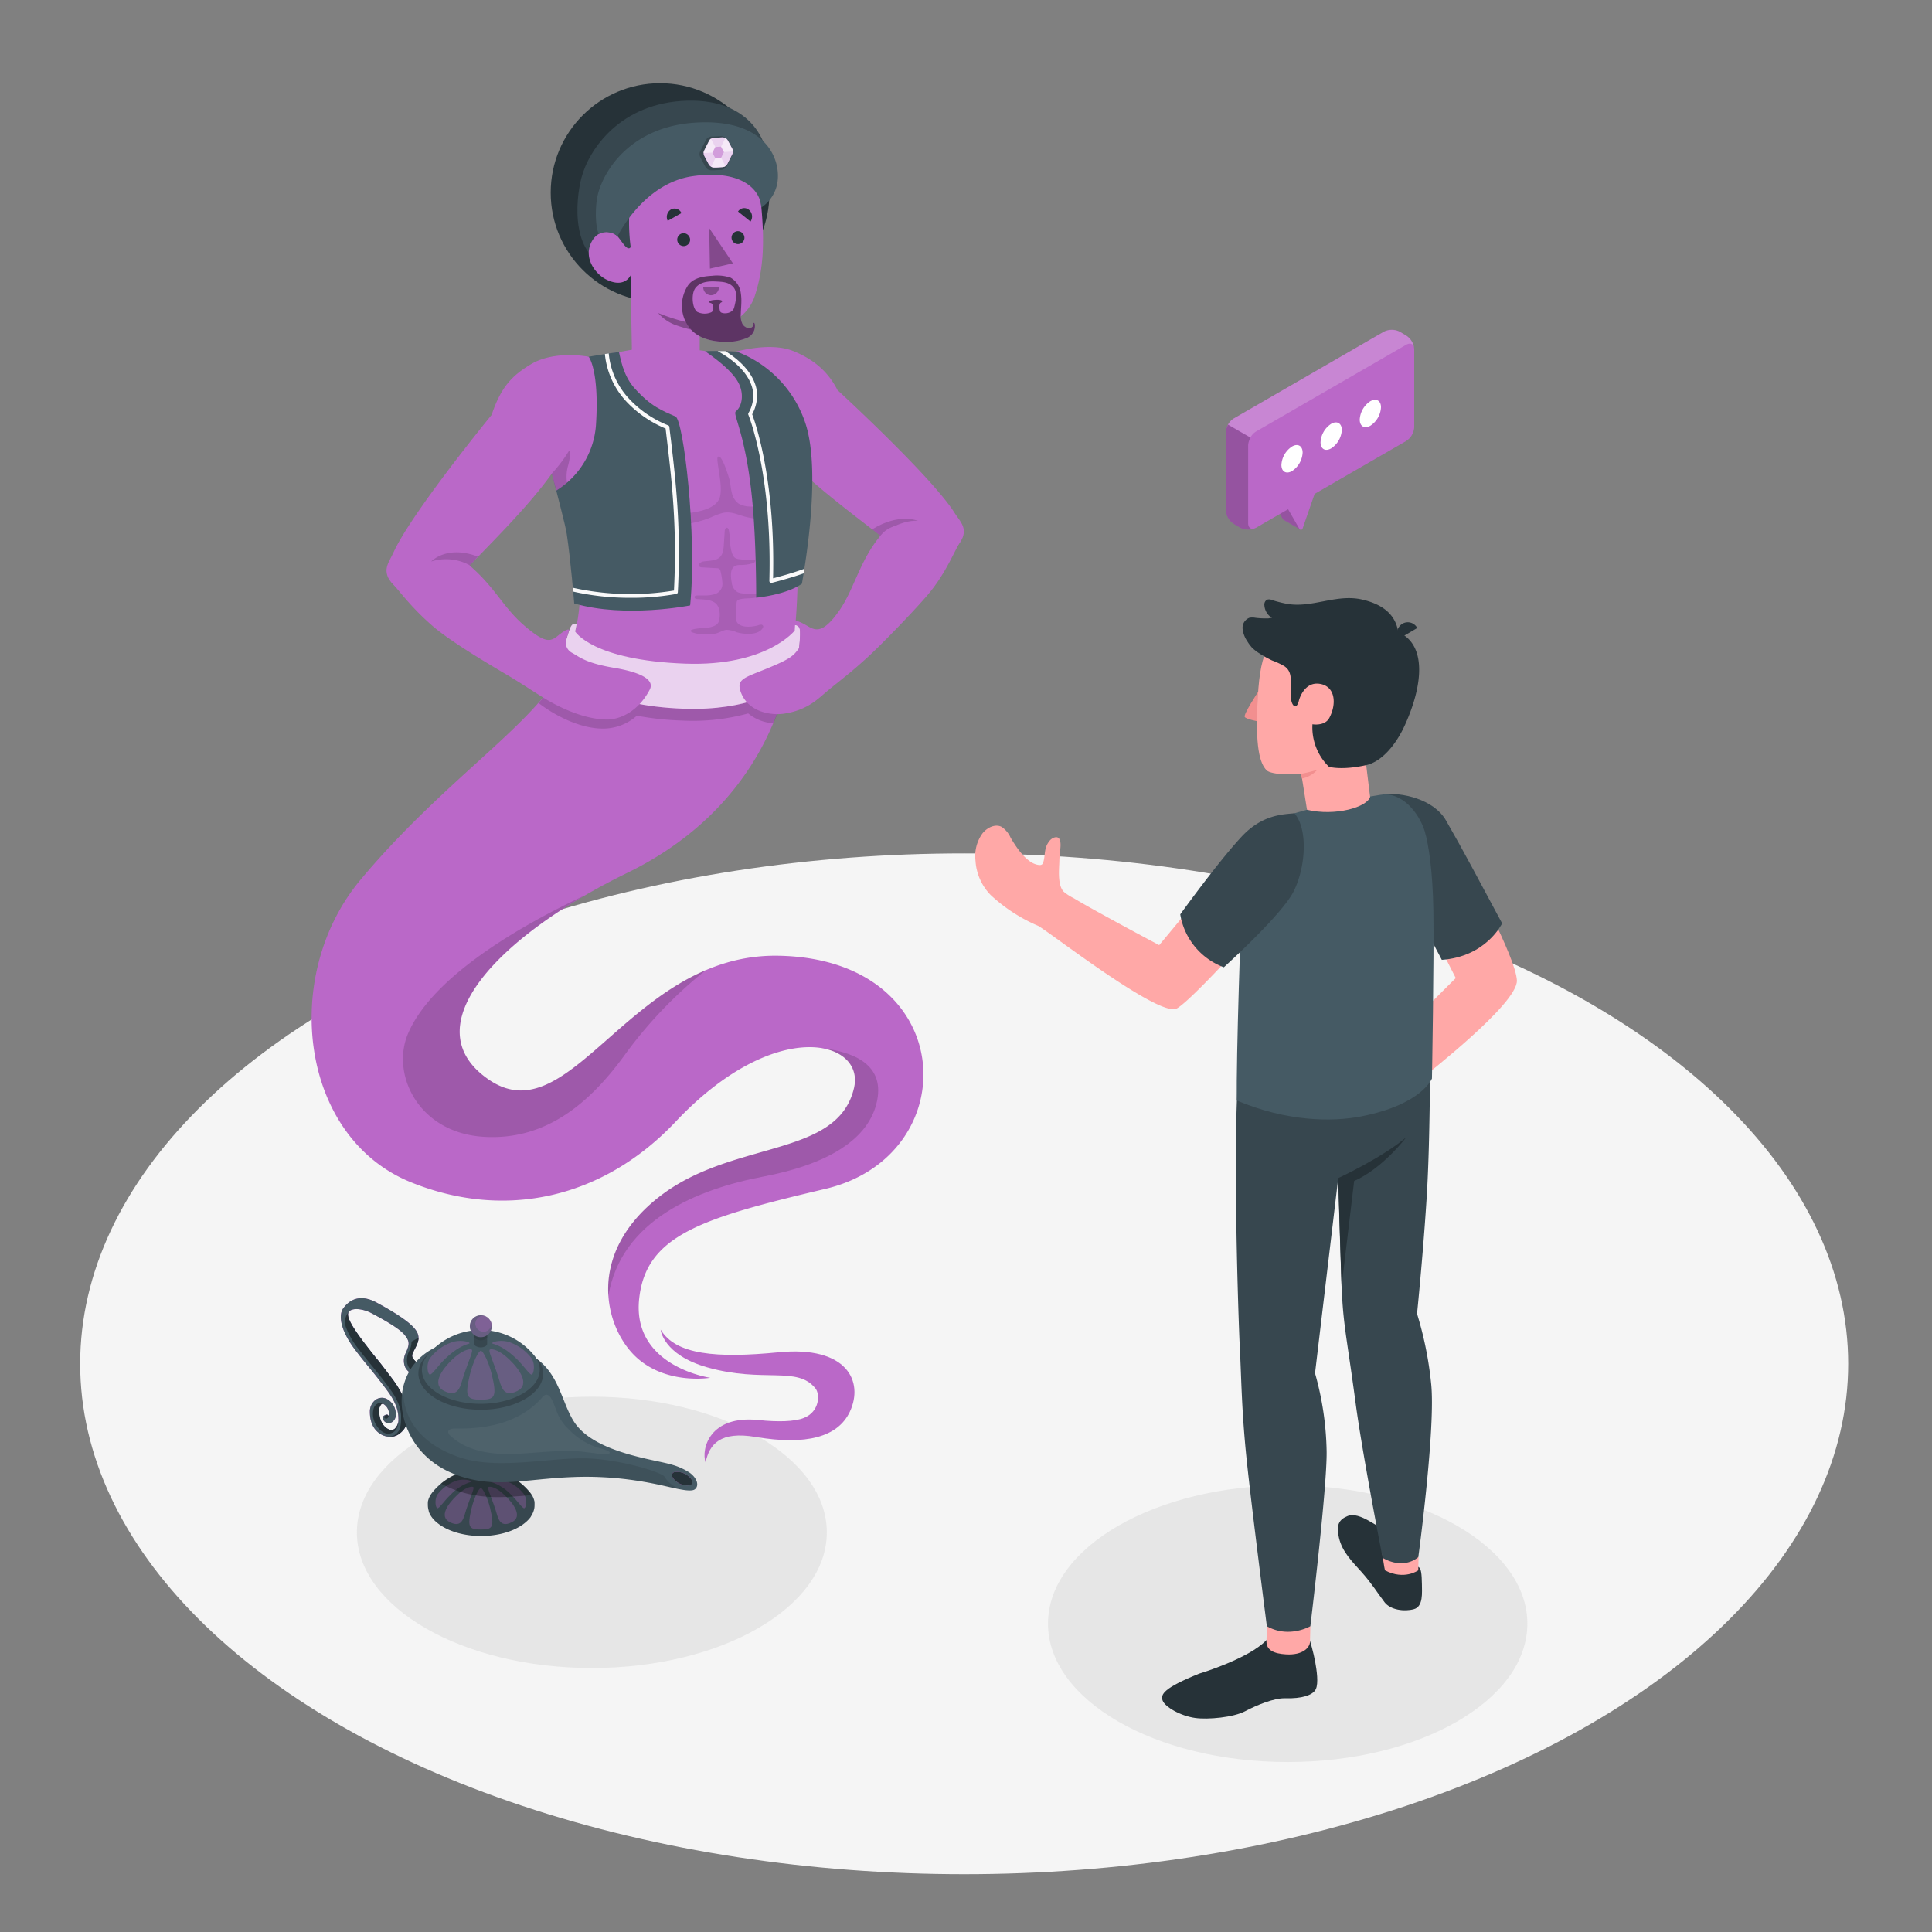 <svg xmlns="http://www.w3.org/2000/svg" viewBox="0 0 500 500"><rect x="0" y="0" width="500" height="500" fill="#808080" stroke="none"/><g id="freepik--Floor--inject-9"><ellipse id="freepik--floor--inject-9" cx="249.53" cy="352.95" rx="228.78" ry="132.09" style="fill:#f5f5f5"></ellipse></g><g id="freepik--Shadows--inject-9"><ellipse id="freepik--Shadow--inject-9" cx="333.25" cy="420.2" rx="62.03" ry="35.81" style="fill:#e6e6e6"></ellipse><ellipse id="freepik--shadow--inject-9" cx="153.17" cy="396.57" rx="60.81" ry="35.11" style="fill:#e6e6e6"></ellipse></g><g id="freepik--Genius--inject-9"><g id="freepik--Genie--inject-9"><path d="M188.65,91.54s10-3.37,16.64-.69c5.44,2.2,9.08,5.44,11.46,10.12,8.57,7.91,25.31,24,30.18,31.58,1.27,2,2.62,3.25,2.5,5.22-.1,1.49-.82,2.48-2.31,4.36l-17.64-2.19c-5.79-4.68-18.37-13.71-26-21.74l-.54,4.48a21.64,21.64,0,0,1-12.58-15.39C187.47,93.45,188.65,91.54,188.65,91.54Z" style="fill:#BA68C8"></path><path d="M227.91,138.69c2-2.34,7-4.22,9.67-3.88,0,0-4.76-2.19-11.87,2.18Z" style="opacity:0.15"></path><g id="freepik--Character--inject-9"><path d="M201.4,247.34c-38.26-.65-53.61,46.84-75,32-19.84-13.72,2.75-37.26,36-53.47,31-15.16,39.82-40.42,42.1-53.57,2.51-14.5,3.1-36.16-1.29-62.27-1.61-9.55-9.92-18-22.07-19.36l-16.33-.37s-4.22.68-11.51,2.17-11.09,4.9-11.77,10.7a24.41,24.41,0,0,0,.59,9.89L144,126.92s5.55,15.53,6,21.48a50.11,50.11,0,0,1-3.7,23.14c-6.24,14.83-30.61,29.39-52.95,56.09-20.86,24.93-15.66,66.69,12.93,78.31,24.39,9.91,49.8,4.26,68.6-15.67,25.77-27.34,49-21.09,46.16-8.74-4.2,18.19-31.19,13.39-50.17,28-19.49,15-14.4,34.32-6.06,41.85,7.85,7.08,19,5.19,19,5.19s-20.3-2.89-18.39-20.47c1.78-16.42,16-20.82,48.18-28.42C250,299.12,248.38,248.14,201.4,247.34Z" style="fill:#BA68C8"></path><path d="M186.15,160.36a2.53,2.53,0,0,1-.34.89,2.18,2.18,0,0,1-.85.68c-1.75.87-3.89.42-5.75,1-1.51.5,1,1.06,1.46,1.12a18.78,18.78,0,0,0,3,0A11.4,11.4,0,0,0,185,164c1-.16,2-.87,2.95-1a6.9,6.9,0,0,1,2.69.62c1.83.53,5.57.9,6.75-1.08a.67.67,0,0,0,.12-.52.57.57,0,0,0-.56-.36,2.14,2.14,0,0,0-.69.15c-1.85.57-5.83.9-5.81-1.94a22.13,22.13,0,0,1,.22-4.15c.07-.37.49-.55.85-.64,1.29-.3,2.65-.16,4-.4a1.88,1.88,0,0,0,.73-.26.76.76,0,0,0,.34-.67.26.26,0,0,0-.07-.15.31.31,0,0,0-.19,0c-1.23.06-2.46,0-3.69,0a4.53,4.53,0,0,1-1.71-.33,3.23,3.23,0,0,1-1.56-2.49c-.21-1.18-.5-3.18.54-4.1a2.57,2.57,0,0,1,1.64-.46,11.52,11.52,0,0,0,3.16-.42,1.42,1.42,0,0,0,.57-.3.56.56,0,0,0,.17-.59,28.22,28.22,0,0,1-4.11-.19,2.76,2.76,0,0,1-1-.28c-.89-.49-1.2-2.34-1.33-3.28a25.34,25.34,0,0,0-.4-4c-.08-.27-.24-.58-.52-.59s-.51.46-.53.83l-.23,3.51a8.67,8.67,0,0,1-.32,2.1c-.75,2.28-3.05,2-5,2.3-.69.1-1.53.83-1,1.32a1,1,0,0,0,.67.2l3.8.22a1.08,1.08,0,0,1,.71.2,1.13,1.13,0,0,1,.28.58,18,18,0,0,1,.5,3.19,2.79,2.79,0,0,1-2.12,2.78,8.27,8.27,0,0,1-2.43.3l-1.94,0c-.29,0-.68.08-.74.37a.47.47,0,0,0,.27.47,1.33,1.33,0,0,0,.56.11c1.45.1,3.32.08,4.53,1S186.41,159,186.15,160.36Z" style="opacity:0.1"></path><path d="M165.87,133.45a.38.38,0,0,0,0,.18.7.7,0,0,0,.27.32c2.27,1.78,5.57,1.84,8.38,1.84a24.62,24.62,0,0,0,9.69-2,18.4,18.4,0,0,1,2.67-1c2.26-.58,3.93.41,6,.94a20.44,20.44,0,0,0,9.71.09c1.74-.41,3.76-1.53,3.64-3.31,0,.54-11.2.62-12,.58a6.25,6.25,0,0,1-3.11-.78,4.63,4.63,0,0,1-1.68-2.6c-.28-1-.36-2.07-.54-3.11-.1-.61-2.17-7.52-3.13-6.32a.75.75,0,0,0-.11.49c.06,2.43,1.38,7,.67,9.78s-4.59,3.69-7,4.08a40.61,40.61,0,0,1-9.79.33,14.7,14.7,0,0,0-2.81-.09C166.38,132.91,165.92,133.13,165.87,133.45Z" style="opacity:0.1"></path><path d="M160.19,91.11c.31,1,.91,5.91,4,9.34,4.36,4.84,7.17,5.8,10.65,7.36,2,.92,5.6,30.34,3.77,48.87,0,0-16.78,3.36-30-.51,0,0-.92-11.26-1.93-17.94-.74-4.85-7.59-27.74-7.39-34.6.17-5.85,2.37-9.14,9.14-10.54S160.19,91.11,160.19,91.11Z" style="fill:#455a64"></path><path d="M173.23,110.49a.49.49,0,0,0-.33-.41,28,28,0,0,1-9.73-6.5,19.84,19.84,0,0,1-5.63-12.11l-1,.15a21,21,0,0,0,5.87,12.62,29.49,29.49,0,0,0,9.85,6.67c.13,1.09.25,2.18.39,3.3,1.22,10.42,2.6,22.21,1.77,38.62a68.79,68.79,0,0,1-26.16-.72c0,.37.07.72.1,1a66.19,66.19,0,0,0,14.67,1.6,64.74,64.74,0,0,0,12-1,.5.5,0,0,0,.39-.46c.87-16.71-.53-28.65-1.76-39.19C173.51,112.87,173.36,111.67,173.23,110.49Z" style="fill:#fafafa"></path><path d="M162.13,272.4A112.73,112.73,0,0,1,182.77,251h0c-25.36,10.76-38.84,40.47-56.39,28.33s-1.9-32,24.94-47.6c-13.45,6.33-39,19.94-45.73,35.78-4.46,10.55,2.69,25.54,19.38,26.68S153.19,284.87,162.13,272.4Z" style="opacity:0.15"></path><path d="M212.53,271.24h0c6.26,1,9.68,5.09,8.48,10.28-4.2,18.19-31.19,13.39-50.17,28-10.68,8.24-14,17.75-13.4,25.91,3.25-19.65,23.05-27.69,40-30.91S225,294.77,227,284.83,219.81,272.08,212.53,271.24Z" style="opacity:0.15"></path><path d="M205.48,164.81l-.19,0-.21,2.28s-7.17,8.45-28.22,7.68c-24.1-.87-28.48-8.31-28.48-8.31.12-.57.25-1.18.39-1.94l-.17,0a47.31,47.31,0,0,1-2.35,7.08c-.23.56-.5,1.12-.79,1.68h0c-.18.34-.36.68-.55,1l0,.07c-.19.33-.38.66-.58,1a.41.41,0,0,0,0,.09,50.19,50.19,0,0,1-4.94,6.51h0c3.74,2.88,10.08,6.41,16.12,6.6a13.17,13.17,0,0,0,9.31-3.33,77.08,77.08,0,0,0,11.74,1.26,54.13,54.13,0,0,0,17.08-1.85,11.12,11.12,0,0,0,6.54,2.54c.94-2.25,1.7-4.41,2.33-6.46h0c0-.14.08-.28.12-.42.15-.46.28-.92.4-1.38l.19-.64c.17-.64.33-1.26.47-1.86,0-.2.09-.39.13-.58q.15-.63.27-1.23c.06-.26.11-.52.16-.78s.06-.27.08-.4h0c.06-.34.13-.7.19-1C204.84,170,205.19,167.48,205.48,164.81Z" style="opacity:0.15"></path><path d="M149.25,161.49c-1.61-.53-1.8,1.36-3.12,5.47-1.25,3.85-2.11,5.63-.94,6.76,1.7,1.64,11.23,9,31.75,9.69,17,.59,24.75-5,26.42-6.06,1.92-1.15,2.87-2.48,3.47-9.63.3-3.47.82-5.9-1.07-5.94l-.09,1.41s-7.28,9.32-28.33,8.56c-24.1-.88-28.49-8.32-28.49-8.32C149,162.86,149.11,162.25,149.25,161.49Z" style="fill:#BA68C8"></path><path d="M149.25,161.49c-1.61-.53-1.8,1.36-3.12,5.47-1.25,3.85-2.11,5.63-.94,6.76,1.7,1.64,11.23,9,31.75,9.69,17,.59,24.75-5,26.42-6.06,1.92-1.15,2.87-2.48,3.47-9.63.3-3.47.82-5.9-1.07-5.94l-.09,1.41s-7.28,9.32-28.33,8.56c-24.1-.88-28.49-8.32-28.49-8.32C149,162.86,149.11,162.25,149.25,161.49Z" style="fill:#fff;opacity:0.7"></path><circle cx="170.83" cy="49.85" r="28.31" style="fill:#263238"></circle><path d="M198.18,38.7s-2.48-13.14-20.33-12.64c-17.29.48-25.49,12.64-27.39,20-1.53,5.89-2.9,20.83,8.06,23.21Z" style="fill:#37474f"></path><path d="M163.23,63.94c-.87,1.27-2.28-1.54-3.42-2.78s-5-2.3-6.88,1.77,1.3,8.09,4,9.42c4.75,2.36,6.26-1.08,6.26-1.08L163.54,91c6.7,10.36,23.11,12.61,17.54.38v-7.3a22.38,22.38,0,0,0,5.66.2,11.54,11.54,0,0,0,8.65-7.85c2-6.26,2.76-13,1.38-25.46-1.6-14.49-19.84-14.64-28.49-8.79C160.62,47.41,163.23,63.94,163.23,63.94Z" style="fill:#BA68C8"></path><path d="M180.43,84A54.06,54.06,0,0,1,170.31,81a11,11,0,0,0,5,3.29,40,40,0,0,0,5.15,1.38Z" style="opacity:0.3"></path><path d="M182,74.23l4.07.08a2.1,2.1,0,0,1-2.15,2.1A2.07,2.07,0,0,1,182,74.23Z" style="opacity:0.3"></path><path d="M191.86,77.36a12.51,12.51,0,0,0-.14-1.49,5.36,5.36,0,0,0-2.63-4,11,11,0,0,0-4.81-.49c-3,.15-5.17.84-6.32,2.63a9.51,9.51,0,0,0-.35,9.59c2.23,4,6.44,4.81,10.51,4.9a14.38,14.38,0,0,0,5.09-1,3.34,3.34,0,0,0,2.13-3.59c0-.18-.18-.41-.36-.35a1,1,0,0,1-.25,1c-.77.81-2.09.13-2.56-.68a4.67,4.67,0,0,1-.46-2.51C191.75,80,191.9,78.68,191.86,77.36ZM190,79.59c-.42,1.52-2.53,1.75-3.41,1.27-.41-.22-.66-2.23,0-2.55s.32-.84-1.52-.7-1.84.66-1.12.82,1,2,.1,2.4a4.3,4.3,0,0,1-3.62-.12c-1.33-1-1.59-4.71-.44-6.2,1.32-1.7,3.71-1.74,5.26-1.66,1.71.08,3.41.13,4.58,1.51S190.37,78.11,190,79.59Z" style="fill:#BA68C8"></path><path d="M191.86,77.36a12.51,12.51,0,0,0-.14-1.49,5.36,5.36,0,0,0-2.63-4,11,11,0,0,0-4.81-.49c-3,.15-5.17.84-6.32,2.63a9.51,9.51,0,0,0-.35,9.59c2.23,4,6.44,4.81,10.51,4.9a14.38,14.38,0,0,0,5.09-1,3.34,3.34,0,0,0,2.13-3.59c0-.18-.18-.41-.36-.35a1,1,0,0,1-.25,1c-.77.81-2.09.13-2.56-.68a4.67,4.67,0,0,1-.46-2.51C191.75,80,191.9,78.68,191.86,77.36ZM190,79.59c-.42,1.52-2.53,1.75-3.41,1.27-.41-.22-.66-2.23,0-2.55s.32-.84-1.52-.7-1.84.66-1.12.82,1,2,.1,2.4a4.3,4.3,0,0,1-3.62-.12c-1.33-1-1.59-4.71-.44-6.2,1.32-1.7,3.71-1.74,5.26-1.66,1.71.08,3.41.13,4.58,1.51S190.37,78.11,190,79.59Z" style="opacity:0.5"></path><path d="M176.36,55.15l-3.55,2a2.27,2.27,0,0,1,.83-2.94A1.94,1.94,0,0,1,176.36,55.15Z" style="fill:#263238"></path><path d="M194.23,57.33,191,54.74a1.9,1.9,0,0,1,2.81-.45A2.27,2.27,0,0,1,194.23,57.33Z" style="fill:#263238"></path><path d="M192.66,61.63a1.67,1.67,0,1,1-1.66-1.8A1.73,1.73,0,0,1,192.66,61.63Z" style="fill:#263238"></path><path d="M178.6,62.15a1.67,1.67,0,1,1-1.66-1.8A1.73,1.73,0,0,1,178.6,62.15Z" style="fill:#263238"></path><polygon points="183.54 59.03 183.73 69.52 189.68 68.15 183.54 59.03" style="opacity:0.3"></polygon></g><path d="M159.81,61.16s6.64-13.78,19.55-15.58S196.9,49.37,197,53.72a9.64,9.64,0,0,0,4.15-6.2c1.16-6.26-3-17.19-21.82-15.74-13.71,1.06-21.59,9.39-24.28,17.39-1.22,3.64-1,9.6-.09,11.36A4.32,4.32,0,0,1,159.81,61.16Z" style="fill:#455a64"></path><path d="M189.68,39.41a1.76,1.76,0,0,1-.2.8L188.08,43a1.68,1.68,0,0,1-.58.66,1.72,1.72,0,0,1-.81.29h0l-1.83.11-.63,0a1.73,1.73,0,0,1-1-.22,1.79,1.79,0,0,1-.66-.65l0,0-1.32-2.47a1.72,1.72,0,0,1-.2-.8,1.68,1.68,0,0,1,.1-.62l1.5-3a1.67,1.67,0,0,1,.57-.66,1.82,1.82,0,0,1,.85-.31h0l.72,0,1.7-.1a1.75,1.75,0,0,1,1.64.92l1.32,2.46A1.69,1.69,0,0,1,189.68,39.41Z" style="fill:#37474f"></path><path d="M189.68,39.21a1.65,1.65,0,0,1-.17.71l-1.25,2.47a1.48,1.48,0,0,1-.5.58,1.53,1.53,0,0,1-.72.26h0l-1.61.1-.56,0a1.62,1.62,0,0,1-.85-.2,1.67,1.67,0,0,1-.58-.57.08.08,0,0,0,0,0l-1.15-2.18a1.34,1.34,0,0,1-.18-.71,1.68,1.68,0,0,1,.08-.54l1.33-2.64a1.42,1.42,0,0,1,.5-.58,1.55,1.55,0,0,1,.75-.27h0l.64,0,1.49-.09a1.68,1.68,0,0,1,.86.2,1.65,1.65,0,0,1,.59.61l1.17,2.18A1.47,1.47,0,0,1,189.68,39.21Z" style="fill:#BA68C8"></path><path d="M189.68,39.21a1.65,1.65,0,0,1-.17.71l-1.25,2.47a1.48,1.48,0,0,1-.5.58,1.53,1.53,0,0,1-.72.26h0l-1.61.1-.56,0a1.62,1.62,0,0,1-.85-.2,1.67,1.67,0,0,1-.58-.57.08.08,0,0,0,0,0l-1.15-2.18a1.34,1.34,0,0,1-.18-.71,1.68,1.68,0,0,1,.08-.54l1.33-2.64a1.42,1.42,0,0,1,.5-.58,1.55,1.55,0,0,1,.75-.27h0l.64,0,1.49-.09a1.68,1.68,0,0,1,.86.2,1.65,1.65,0,0,1,.59.61l1.17,2.18A1.47,1.47,0,0,1,189.68,39.21Z" style="fill:#fff;opacity:0.7"></path><polygon points="186.61 37.95 185.12 38.04 184.37 39.53 185.12 40.93 186.61 40.84 187.36 39.35 186.61 37.95" style="fill:#BA68C8;opacity:0.5"></polygon><path d="M189.68,39.21l-2.32.14-.75-1.4,1.13-2.24a1.65,1.65,0,0,1,.59.61l1.17,2.18A1.47,1.47,0,0,1,189.68,39.21Z" style="fill:#fff;opacity:0.5"></path><path d="M187.76,43a1.53,1.53,0,0,1-.72.26h0l-1.61.1-.56,0a1.62,1.62,0,0,1-.85-.2l1.12-2.24,1.5-.09Z" style="fill:#fff;opacity:0.5"></path><path d="M185.11,38l-.74,1.49-2.31.14a1.68,1.68,0,0,1,.08-.54l1.33-2.64a1.42,1.42,0,0,1,.5-.58Z" style="fill:#fff;opacity:0.5"></path><path d="M248.71,139.94c-1.59,2.19-3.8,8.51-9,14.45-3.91,4.52-11.83,12.65-15.23,15.75-4.4,4-6.37,5.42-9.95,8.34-2.7,2.21-5.29,5.23-11.53,6.2-3.55.55-9.58-.43-11.37-5.81-1-3.09,1-3.47,6.77-5.82,5.88-2.41,7-3.26,8.38-5.33a27,27,0,0,0,.23-4.71c-.19-.86-.61-1.27-1.3-1.23l.12-1.22a12.27,12.27,0,0,1,2.82,1.26c2.25,1.31,4.11,2.53,8.55-3.79,3.91-5.59,5.37-13.31,11-19.78S248.71,139.94,248.71,139.94Z" style="fill:#BA68C8"></path><path d="M152.36,92.33s-8.62-1.75-14.79,1.84c-5.07,3-7.92,6-10.34,13.21-7.36,9.06-21.64,27.32-25.38,35.56-1,2.14-2.14,3.59-1.73,5.52.3,1.46,1.15,2.33,2.89,4l17.16-4.66c5.07-5.46,16.23-16.19,22.63-25.22l1.17,4.36a21.68,21.68,0,0,0,10.27-17C155.14,95.78,152.36,92.33,152.36,92.33Z" style="fill:#BA68C8"></path><path d="M101.13,150.5c1.88,1.94,4.94,6.4,10.87,11.54,4.52,3.92,14.43,9.79,18.17,12,5.13,3,7.08,4.46,11,6.85,3,1.8,9.58,5.26,15.89,5.33,3.59,0,8.23-2.26,11.09-7.74,1.46-2.8-3.07-4.62-9.18-5.64-7.62-1.27-9.09-2.92-11-3.93a3,3,0,0,1-1.41-3.54l.76-2.38c-.29-.21-1,0-2.75,1.38-2,1.62-3.24,2.45-9.06-2.62-5.41-4.72-7.46-9.83-14-15.42S101.13,150.5,101.13,150.5Z" style="fill:#BA68C8"></path><path d="M142.8,122.56l1.17,4.36a17.94,17.94,0,0,0,2.77-2,10.52,10.52,0,0,1,.24-4.28c.85-2.88.34-4.06.34-4.06A37,37,0,0,1,142.8,122.56Z" style="opacity:0.15"></path><path d="M121.6,146.31a12.76,12.76,0,0,0-10-1s4-4.35,12.07-1.26Z" style="opacity:0.15"></path><path d="M182.49,90.9c2.22,1.58,7.52,5.29,8.93,8.83,1,2.36.72,5.32-1,6.76-.86.71,2.57,5.8,4.23,22.7,1.12,11.38,1.05,25.49,1.05,25.49s7.7-.68,11.85-3.63c.08-1,5.33-28,.9-41.48A29.82,29.82,0,0,0,190.67,91S185.63,90.71,182.49,90.9Z" style="fill:#455a64"></path><path d="M208.15,147.2c-2.92,1.09-6.61,2.08-8.08,2.46.6-25.6-4.64-40.4-5.41-42.44a10.3,10.3,0,0,0,1.24-5.82c-.49-3.84-3.36-7.52-8.18-10.54-.63,0-1.32,0-2,0,5.45,3,8.7,6.78,9.19,10.69a9,9,0,0,1-1.22,5.37.52.52,0,0,0,0,.47c.06.15,6.17,15.22,5.42,42.94a.49.49,0,0,0,.18.4.52.52,0,0,0,.32.11h.12c.25-.07,4.66-1.17,8.29-2.47C208,148,208.08,147.61,208.15,147.2Z" style="fill:#fafafa"></path><path d="M182.6,378.47c1-4.72,3.76-8.15,13-6.58,13,2.19,21.26.06,24.36-6.58,3.61-7.74-.7-17.08-18.43-15.34-16.15,1.58-26.67.65-30.56-5.87,0,0,.57,6.52,12.1,9.78,14.58,4.11,23.3-.48,28,5.49,1.15,1.45,1.08,5.94-3,7.58-2.45,1-6.87,1.07-11.7.56C183.63,366.15,181.43,375,182.6,378.47Z" style="fill:#BA68C8"></path></g></g><g id="freepik--Lamp--inject-9"><g id="freepik--lamp--inject-9"><path d="M101.09,371.84a5.17,5.17,0,0,1-2-.38c-2.17-1-3.36-3.09-3.36-6.08a3.76,3.76,0,0,1,1.4-3.05A2.83,2.83,0,0,1,100,362a4.35,4.35,0,0,1,2.42,4.11,2.12,2.12,0,0,1-1.52,2.18,1.53,1.53,0,0,1-1.72-.92c-.19-.43-.3-.76.43-1.13s.78-.06,1,.24a.83.83,0,0,0,.07-.37,3,3,0,0,0-1.42-2.73.52.52,0,0,0-.56,0,2.35,2.35,0,0,0-.62,1.72c0,2.29,1,4.15,2.49,4.83a1.5,1.5,0,0,0,1.47-.08,3.17,3.17,0,0,0,1.07-2.74c0-3.53-2.15-6.33-4.23-9l-.28-.37c-1.14-1.49-2.1-2.67-3.13-3.92s-2.12-2.59-3.4-4.27c-4.23-5.52-4.4-9.33-3.26-10.92,1.73-2.4,4.51-3.76,8.66-1.52,3.92,2.12,8.19,4.7,9.87,6.78,2,2.45.45,4.12-.53,6.34-.41.94.07,1.43.84,2.22a3.47,3.47,0,0,1,.83,1.41c.45.14-.27.8-.4,1.25a.85.85,0,0,1-1,.59,3.69,3.69,0,0,1-2.23-1.89,4.38,4.38,0,0,1,.19-3.72c.9-2.06,1.08-2.87-.28-4.56s-5.13-3.84-8.75-5.75c-1.74-.91-4.8-1.57-5.77-.22-.69,1,.65,3.58,4.29,8.32,1.26,1.66,2.27,2.91,3.3,4.17s2.06,2.66,3.21,4.16l.28.37c2.15,2.8,4.25,6.37,4.25,10.48A5.39,5.39,0,0,1,103,371.3,3.85,3.85,0,0,1,101.09,371.84Z" style="fill:#BA68C8"></path><path d="M101.09,371.84a5.17,5.17,0,0,1-2-.38c-2.17-1-3.36-3.09-3.36-6.08a3.76,3.76,0,0,1,1.4-3.05A2.83,2.83,0,0,1,100,362a4.35,4.35,0,0,1,2.42,4.11,2.12,2.12,0,0,1-1.52,2.18,1.53,1.53,0,0,1-1.72-.92c-.19-.43-.3-.76.43-1.13s.78-.06,1,.24a.83.83,0,0,0,.07-.37,3,3,0,0,0-1.42-2.73.52.52,0,0,0-.56,0,2.35,2.35,0,0,0-.62,1.72c0,2.29,1,4.15,2.49,4.83a1.5,1.5,0,0,0,1.47-.08,3.17,3.17,0,0,0,1.07-2.74c0-3.53-2.15-6.33-4.23-9l-.28-.37c-1.14-1.49-2.1-2.67-3.13-3.92s-2.12-2.59-3.4-4.27c-4.23-5.52-4.4-9.33-3.26-10.92,1.73-2.4,4.51-3.76,8.66-1.52,3.92,2.12,8.19,4.7,9.87,6.78,2,2.45.45,4.12-.53,6.34-.41.94.07,1.43.84,2.22a3.47,3.47,0,0,1,.83,1.41c.45.14-.27.8-.4,1.25a.85.85,0,0,1-1,.59,3.69,3.69,0,0,1-2.23-1.89,4.38,4.38,0,0,1,.19-3.72c.9-2.06,1.08-2.87-.28-4.56s-5.13-3.84-8.75-5.75c-1.74-.91-4.8-1.57-5.77-.22-.69,1,.65,3.58,4.29,8.32,1.26,1.66,2.27,2.91,3.3,4.17s2.06,2.66,3.21,4.16l.28.37c2.15,2.8,4.25,6.37,4.25,10.48A5.39,5.39,0,0,1,103,371.3,3.85,3.85,0,0,1,101.09,371.84Z" style="fill:#455a64"></path><path d="M108.48,353.84a3.47,3.47,0,0,0-.83-1.41c-.77-.79-1.25-1.28-.84-2.22.64-1.45,1.51-2.67,1.49-4l-1.8,1a5.37,5.37,0,0,1-.69,2.6,5.19,5.19,0,0,0-.48,2.42h0a3.34,3.34,0,0,0,.29,1.3,3.77,3.77,0,0,0,2.24,1.89h0a1,1,0,0,0,.19-.34C108.21,354.64,108.93,354,108.48,353.84Z" style="fill:#263238"></path><path d="M103.55,370.86a5.15,5.15,0,0,0,2-3.82c0-4.11-2.1-7.68-4.25-10.48l-.28-.37c-1.15-1.5-2.17-2.9-3.21-4.16s-2-2.51-3.3-4.17c-3.63-4.73-5-7.34-4.29-8.32a4.05,4.05,0,0,0-.68,4,21.5,21.5,0,0,0,3.22,5.55c1.28,1.68,2.36,3,3.4,4.27s2,2.44,3.13,3.92l.28.37c2.08,2.7,4.18,5.5,4.23,9,0,1.29,0,3-.86,4a2.72,2.72,0,0,1-2.52,1.12,4.37,4.37,0,0,0,1.79-.14A3.53,3.53,0,0,0,103.55,370.86Z" style="fill:#263238"></path><path d="M103.1,367.38v0a3,3,0,0,1-1,2.46,1.5,1.5,0,0,1-1.47.08c-1.54-.68-2.49-2.54-2.49-4.83a2.35,2.35,0,0,1,.62-1.72.52.52,0,0,1,.56,0c-.83-.71-2.17-.09-2.57,1a5.09,5.09,0,0,0,.06,3.25c.33,1.14,2,3.75,4.06,3.38S103.1,368.57,103.1,367.38Z" style="fill:#263238"></path><path d="M100.61,366.5c-.21-.31-.46-.37-.67-.26a1.12,1.12,0,0,0-.47.34C99.24,367,100.21,367.66,100.61,366.5Z" style="fill:#263238"></path><path d="M90.9,339l.07,0Z" style="opacity:0.1"></path><path d="M90.42,339.34a.26.26,0,0,0-.13.08l-.09.11A1.3,1.3,0,0,1,90.42,339.34Z" style="opacity:0.1"></path><path d="M137.35,392.52a5.73,5.73,0,0,0,.38-.62.89.89,0,0,0,.08-.17,4.16,4.16,0,0,0,.23-.54,1.77,1.77,0,0,0,.06-.17,4.39,4.39,0,0,0,.18-.69v0a4.14,4.14,0,0,0,.06-.7c0-.07,0-.14,0-.21a3.89,3.89,0,0,0,0-.49,2.34,2.34,0,0,0,0-.26,3.9,3.9,0,0,0-.12-.46,2.17,2.17,0,0,0-.07-.24,4.06,4.06,0,0,0-.27-.65l-.12-.21-.28-.46-.2-.27-.14-.2a3.23,3.23,0,0,1-.23-.27l-.13-.14a16.25,16.25,0,0,0-24.5,0l-.1.12-.25.28c-.06.07-.1.15-.15.22a2.35,2.35,0,0,0-.19.25c-.11.16-.2.32-.3.49l-.09.17a5.65,5.65,0,0,0-.29.67l-.06.21a4.05,4.05,0,0,0-.12.5,1.57,1.57,0,0,0,0,.23,4.38,4.38,0,0,0,0,.52c0,.06,0,.12,0,.18a5,5,0,0,0,.24,1.42.88.88,0,0,0,0,.15,5.72,5.72,0,0,0,.24.57l.08.15a4.86,4.86,0,0,0,.39.65l0,0a7.15,7.15,0,0,0,.56.7l0,0c.19.2.39.4.6.59l.16.13c.2.17.41.34.63.5l.16.12c.29.2.58.39.9.57,5.42,3.14,14.23,3.14,19.65,0a9.7,9.7,0,0,0,.89-.57l.18-.13c.22-.16.42-.32.61-.48l.17-.15a7.73,7.73,0,0,0,.58-.56l.07-.07a8.61,8.61,0,0,0,.55-.68Z" style="fill:#37474f"></path><g style="opacity:0.3"><path d="M126.48,384.8c-.56.14.56,2.24,1.77,5.95.63,2,1,4.78,4.17,3.21,3-1.44.48-4.84-1.8-7C128.59,385,127.1,384.65,126.48,384.8Z" style="fill:#BA68C8"></path><path d="M127,383.52a11.9,11.9,0,0,1,5.12,3.17c1.6,1.49,2.84,3.38,3.44,3.62s1-2.36,0-3.67a10.45,10.45,0,0,0-4.88-3.46C128.63,382.56,126.52,383.26,127,383.52Z" style="fill:#BA68C8"></path><path d="M124.44,395.83c-3.06,0-3.58-.55-2.4-5.5.62-2.61,1.89-5.23,2.4-5.23s1.79,2.62,2.41,5.23C128,395.28,127.51,395.83,124.44,395.83Z" style="fill:#BA68C8"></path><path d="M122.4,384.8c.57.14-.55,2.24-1.76,5.95-.64,2-1,4.78-4.17,3.21-3-1.44-.48-4.84,1.8-7C120.3,385,121.79,384.65,122.4,384.8Z" style="fill:#BA68C8"></path><path d="M121.87,383.52a12,12,0,0,0-5.11,3.17c-1.6,1.49-2.84,3.38-3.44,3.62s-1-2.36,0-3.67a10.45,10.45,0,0,1,4.88-3.46C120.25,382.56,122.37,383.26,121.87,383.52Z" style="fill:#BA68C8"></path></g><path d="M122.71,386.93c4.8.89,9.48.48,14.84,0l-.16-.26-.2-.27-.14-.2a3.23,3.23,0,0,1-.23-.27l-.13-.14a16.22,16.22,0,0,0-22.57-1.85A28,28,0,0,0,122.71,386.93Z" style="opacity:0.3"></path><path d="M115,347.76c-9.25,3.08-12.15,11.3-10.71,18.34s6.85,14.78,19,17,23.75-3.93,47.48,1.19c3.91.84,7.94,2,9.06,1.14s.7-2.77-1.29-4.26a16.51,16.51,0,0,0-4.75-2.14c-4.16-1.26-18.4-2.89-24.27-9.79-4-4.66-4.22-13.18-10.84-17.72C130.77,346.14,122.59,345.22,115,347.76Z" style="fill:#455a64"></path><path d="M140.14,361.86c-5.78,6.4-14.16,8-22.42,7.84-.73,0-1.7.18-1.73.9a1.35,1.35,0,0,0,.53.93c4,3.8,9.92,4.84,15.44,4.76s10.23-.9,16.51-.75c1.51,0,3.2.3,4.7.46s3.7.63,4.5.14-2-1.23-2.8-1.46a17.81,17.81,0,0,1-7.67-4.75,12.83,12.83,0,0,1-2.63-3.49c-.67-1.45-1.09-3-1.86-4.41-.3-.56-.79-1.15-1.42-1.07a1.76,1.76,0,0,0-1,.72Z" style="fill:#fff;opacity:0.05"></path><path d="M171.87,382c-2.15-1.54-12.43-4.42-20.31-4.58-9.41-.2-22.82,3-32.5-.23C103.73,372,104,360.89,104.57,358a16.73,16.73,0,0,0-.32,8.1c1.43,6.92,6.85,14.78,19,17s23.75-3.93,47.48,1.19a55.69,55.69,0,0,0,7.51,1.44A7.62,7.62,0,0,1,171.87,382Z" style="opacity:0.1"></path><path d="M124.44,364.84c8.92,0,16.14-4.2,16.14-9.38a6.11,6.11,0,0,0-1-3.19c-.3-.24-.6-.48-.92-.7-7.39-5.07-15-6.2-22.21-4.26-4.88,1.61-8.17,4.65-8.17,8.15C108.31,360.64,115.53,364.84,124.44,364.84Z" style="fill:#37474f"></path><path d="M138.27,350.8l-.34-.38a17.79,17.79,0,0,0-27,0l-.33.38c-2.62,3.26-1.6,7.26,3,9.94,6,3.43,15.6,3.43,21.54,0C139.87,358.06,140.89,354.06,138.27,350.8Z" style="fill:#455a64"></path><path d="M126.11,343.36a.82.82,0,0,0-.49-.68,2.56,2.56,0,0,0-2.35,0,.81.81,0,0,0-.49.68h0v4.26h0a.78.78,0,0,0,.47.81,2.63,2.63,0,0,0,2.35,0,.78.78,0,0,0,.47-.81h0Z" style="fill:#37474f"></path><path d="M126.11,343.56a.63.63,0,0,0-.07-.26,2.22,2.22,0,0,0-1.13-.65,3.41,3.41,0,0,0-.46,0h0a3.41,3.41,0,0,0-.46,0,2.22,2.22,0,0,0-1.13.65.59.59,0,0,0-.07.26v2.63a2.35,2.35,0,0,0,3.33,0Z" style="opacity:0.1"></path><circle cx="124.44" cy="343.23" r="2.85" style="fill:#455a64"></circle><path d="M123,342.57a2.11,2.11,0,0,0,4.22,0h0a2.84,2.84,0,0,0-2.1-2.09h0A2.11,2.11,0,0,0,123,342.57Z" style="fill:#BA68C8;opacity:0.5"></path><path d="M127.21,342.56h0a2.11,2.11,0,1,1-2.11-2.1h0a2.84,2.84,0,1,0,2.18,2.76A3,3,0,0,0,127.21,342.56Z" style="fill:#BA68C8;opacity:0.3"></path><path d="M174.47,381c-.9.35-.7,1.38.45,2.31a4.45,4.45,0,0,0,3.72,1.05c.9-.35.7-1.39-.45-2.31A4.44,4.44,0,0,0,174.47,381Z" style="fill:#BA68C8"></path><path d="M174.47,381c-.9.35-.7,1.38.45,2.31a4.45,4.45,0,0,0,3.72,1.05c.9-.35.7-1.39-.45-2.31A4.44,4.44,0,0,0,174.47,381Z" style="fill:#263238"></path><path d="M126.85,349.23c-.67.17.65,2.64,2.07,7,.75,2.31,1.15,5.63,4.92,3.78,3.46-1.7.56-5.7-2.13-8.26C129.33,349.49,127.57,349.05,126.85,349.23Z" style="fill:#BA68C8;opacity:0.3"></path><path d="M127.47,347.72c.35.18,2.52.47,6,3.74,1.88,1.76,3.35,4,4,4.26s1.19-2.78,0-4.32a12.21,12.21,0,0,0-5.74-4.08C129.38,346.6,126.88,347.42,127.47,347.72Z" style="fill:#BA68C8;opacity:0.3"></path><path d="M124.44,362.22c-3.61,0-4.22-.65-2.83-6.48.74-3.07,2.22-6.16,2.83-6.16s2.1,3.09,2.84,6.16C128.67,361.57,128.06,362.22,124.44,362.22Z" style="fill:#BA68C8;opacity:0.3"></path><path d="M122,349.23c.67.17-.65,2.64-2.07,7-.75,2.31-1.16,5.63-4.92,3.78-3.47-1.7-.56-5.7,2.13-8.26C119.56,349.49,121.32,349.05,122,349.23Z" style="fill:#BA68C8;opacity:0.3"></path><path d="M121.42,347.72c-.35.18-2.52.47-6,3.74-1.88,1.76-3.35,4-4.05,4.26s-1.19-2.78,0-4.32a12.21,12.21,0,0,1,5.74-4.08C119.51,346.6,122,347.42,121.42,347.72Z" style="fill:#BA68C8;opacity:0.3"></path></g></g><g id="freepik--character--inject-9"><g id="freepik--character--inject-9"><path d="M360.88,206.88c5.49-1.22,11.67,2.7,15.85,11.45,4,8.39,15.58,29.48,15.84,35.4.28,6.14-24.72,25.26-24,24.93.22-.1-5.59-11.82-5.59-11.82l13.77-13.72-8.26-16.24Z" style="fill:#ffa8a7"></path><path d="M358,205.57c4.62-.57,13,1.18,16.21,6.74,4.64,8.05,8.52,15.47,14.54,26.66,0,0-4.09,8.62-15.61,9.44l-5.35-10.16Z" style="fill:#37474f"></path><path d="M367.06,405.52c.73.3.88,1.7.93,4.47,0,2.11.4,5.78-2.07,6.46s-6.07.22-7.6-1.8c-1.91-2.51-3.19-4.71-5.93-7.79-2.38-2.67-5-5.17-5.86-8.86-.81-3.33,0-4.75,2.24-5.66,3.14-1.26,7.92,3.18,10.34,3.92C361.2,396.89,366.33,405.23,367.06,405.52Z" style="fill:#263238"></path><path d="M367.12,403l-.08,3.4s-3.6,2.64-8.61,0c-.14-.33-.79-4.89-.79-4.89Z" style="fill:#ffa8a7"></path><path d="M339,424.53s.91,3,1.38,5.59c.37,2.07.9,5.52.14,7.06s-3.59,2.46-7.95,2.33c-2.82-.08-7.27,1.74-10.32,3.35s-9.64,2.21-12.93,1.75c-3.87-.54-7.83-2.88-8.43-4.5s.28-3.27,9.52-7c.08,0,12.8-3.86,17.33-8.64Z" style="fill:#263238"></path><path d="M339.12,420.85s-.07,2.53-.09,4-1.78,3.56-6.19,3.3c-3.1-.18-5.25-1.06-5.07-3.61l.09-3.68Z" style="fill:#ffa8a7"></path><path d="M370.35,357.8A93,93,0,0,0,366.73,340s1.56-15.27,2.47-29.77c1-15.66.76-35.38,1.15-39.28,0,0-48.57-11.22-49.88,6.88-1.48,20.36.09,65.21.39,70.88.42,8,.44,16.27,1.79,29.21,1.34,12.77,5.21,42.94,5.21,42.94,5.71,3.25,11.26,0,11.26,0s4.37-36.15,4.21-45.34a78.59,78.59,0,0,0-3-20.13l6-50.46s.6,22.44,1,30.42,1.52,12.84,3.49,27.67c1.7,12.88,7,40.15,7,40.15,5.71,3.25,9.24-.2,9.24-.2S371.66,369,370.35,357.8Z" style="fill:#37474f"></path><path d="M363.9,294.35s-5.88,7.91-13.45,11.3c0,0-3.29,27.79-3.26,27.24l-.86-28S357.64,299.67,363.9,294.35Z" style="fill:#263238"></path><polygon points="336.63 199.34 339.25 215.88 355.65 215.01 353.3 195.78 336.63 199.34" style="fill:#ffa8a7"></polygon><path d="M368.72,215.13c-1.38-4.51-5.77-10.36-11.48-9.43-1.32.21-1.36.21-2.62.43-.68,2.79-9.07,5.16-16.37,3.44q-3.3.87-6.05,1.78c-5.25,1.75-10.09,6.14-10.91,23.25,0,0-1.44,39.53-1.19,50.22,13,5.46,24.63,5.57,32.18,4.1,15.72-3.07,18.31-9.8,18.31-9.8s.56-31,.37-43.4C370.8,225.18,369.66,218.23,368.72,215.13Z" style="fill:#455a64"></path><path d="M325.6,179.05s-3.91,5.93-3.46,6.51,3.32,1.11,3.32,1.11Z" style="fill:#f28f8f"></path><path d="M336.45,162.64c-7.91,1.67-10.19,5.15-10.93,17.71-.78,13.13.56,17.26,2.28,19,1.17,1.19,7.64,1.4,10.9.5,4.09-1.12,13.32-4.39,17.64-11,5.09-7.77,6.43-18.3,1-22.62C349.66,160.18,339.67,162,336.45,162.64Z" style="fill:#ffa8a7"></path><path d="M336.77,200.25a32.83,32.83,0,0,0,4.17-1.05,7.35,7.35,0,0,1-4,2.29Z" style="fill:#f28f8f"></path><path d="M323.92,167.5a10.41,10.41,0,0,0,2,1.59,28,28,0,0,0,3.3,1.84,19.55,19.55,0,0,1,3.21,1.5c1.44,1,1.62,2.38,1.66,4,0,1.08,0,2.42,0,3.87,0,2.18,1.41,3.84,2.09.92,0,0,1.25-4.86,5.34-4.25s4.45,5.22,2.5,8.84c-1.18,2.2-4.36,1.63-4.36,1.63a14.26,14.26,0,0,0,4.27,11s3.15,1,9.58-.41c4-.85,7.75-5.2,10.1-10.43,5-11.07,5.32-21-1.74-24-.77-5.1-4.79-7.39-9.36-8.44-6.85-1.57-13.26,2.49-20,1a33.29,33.29,0,0,1-3.3-.86,1.79,1.79,0,0,0-1.34-.09,1.51,1.51,0,0,0-.64,1.51,4.11,4.11,0,0,0,2,3.21c-.14-.09-.79.09-1,.11l-1.14,0a20.9,20.9,0,0,1-2.22-.16,4.13,4.13,0,0,0-1.53,0,2.78,2.78,0,0,0-1.76,2.79,7,7,0,0,0,1.22,3.29,9.45,9.45,0,0,0,.82,1.17Z" style="fill:#263238"></path><path d="M362.05,165.32l4.73-2.79a2.75,2.75,0,1,0-4.73,2.79Z" style="fill:#263238"></path><path d="M268.62,239.59C271,240.73,300,263.42,304.53,261s28.28-29.31,28.28-29.31a18.38,18.38,0,0,0-.2-20.44s-7.43,1.2-11.42,7S300,244.6,300,244.6q-6.12-3.24-12.19-6.56c-3.34-1.83-6.69-3.65-9.95-5.6a12.56,12.56,0,0,1-2.57-1.66c-1.59-1.65-1.22-5.55-1.14-7.67a27,27,0,0,1,.21-3c.16-1.2.46-4.17-1.74-3.27a2.65,2.65,0,0,0-1.06.85,5.18,5.18,0,0,0-.82,1.47c-.44,1.27-.33,2.68-.74,4a1.16,1.16,0,0,1-.28.51,1,1,0,0,1-.7.2c-3.17-.17-6.08-4.69-7.48-7.09a6.53,6.53,0,0,0-2.35-2.8c-1.72-.85-3.84.27-5,1.8a10.05,10.05,0,0,0-1.73,7,13.9,13.9,0,0,0,3.94,8.87A42.61,42.61,0,0,0,268.62,239.59Z" style="fill:#ffa8a7"></path><path d="M335,210.48c-3.19.29-8.48.41-13.78,6.16-6.21,6.71-15.77,20-15.77,20a17.66,17.66,0,0,0,11.28,13.69s14.87-13.42,18-19.51S338.63,214.71,335,210.48Z" style="fill:#37474f"></path></g></g><g id="freepik--speech-bubble--inject-9"><g id="freepik--speach-bubble--inject-9"><path d="M336.46,137l-2.79-5.25,2.25-6.48v-4l-6.88,4v4l3,5.12a.49.49,0,0,0,.2.18h0Z" style="fill:#BA68C8"></path><path d="M336.46,137l-2.79-5.25,2.25-6.48v-4l-6.88,4v4l3,5.12a.49.49,0,0,0,.2.18h0Z" style="opacity:0.2"></path><path d="M366,90.41a4.55,4.55,0,0,0-2.06-3.57l-1.68-1a4.53,4.53,0,0,0-4.12,0l-38.85,22.45a4.55,4.55,0,0,0-2.06,3.57V132a4.55,4.55,0,0,0,2.06,3.57l1.67,1a4.53,4.53,0,0,0,4.12,0l8.28-4.78,2.95,5.11a.44.44,0,0,0,.79-.08l3.12-9,23.72-13.7A4.55,4.55,0,0,0,366,110.5Z" style="fill:#BA68C8"></path><path d="M317.23,132a4.55,4.55,0,0,0,2.06,3.57l1.67,1a4.66,4.66,0,0,0,3.77.17c-1,.36-1.71-.19-1.71-1.36v-20.1a4.29,4.29,0,0,1,.61-2l-5.8-3.34a4.21,4.21,0,0,0-.6,2Z" style="opacity:0.2"></path><path d="M365.93,89.82c-.24-.87-1-1.15-2-.6l-38.86,22.45a4.15,4.15,0,0,0-1.45,1.54l-5.79-3.35a4.15,4.15,0,0,1,1.45-1.54l38.85-22.45a4.6,4.6,0,0,1,4.12,0l1.68,1A4.55,4.55,0,0,1,365.93,89.82Z" style="fill:#fff;opacity:0.2"></path><path d="M334.38,115.56a6.06,6.06,0,0,0-2.75,4.76c0,1.75,1.23,2.46,2.75,1.59a6.1,6.1,0,0,0,2.74-4.76C337.12,115.39,335.89,114.68,334.38,115.56Z" style="fill:#fff"></path><path d="M344.51,109.69a6.08,6.08,0,0,0-2.75,4.77c0,1.75,1.23,2.46,2.75,1.58a6.06,6.06,0,0,0,2.75-4.76C347.26,109.53,346,108.82,344.51,109.69Z" style="fill:#fff"></path><path d="M354.65,103.83a6.08,6.08,0,0,0-2.75,4.76c0,1.75,1.23,2.47,2.75,1.59a6.08,6.08,0,0,0,2.75-4.76C357.4,103.66,356.17,103,354.65,103.83Z" style="fill:#fff"></path></g></g></svg>